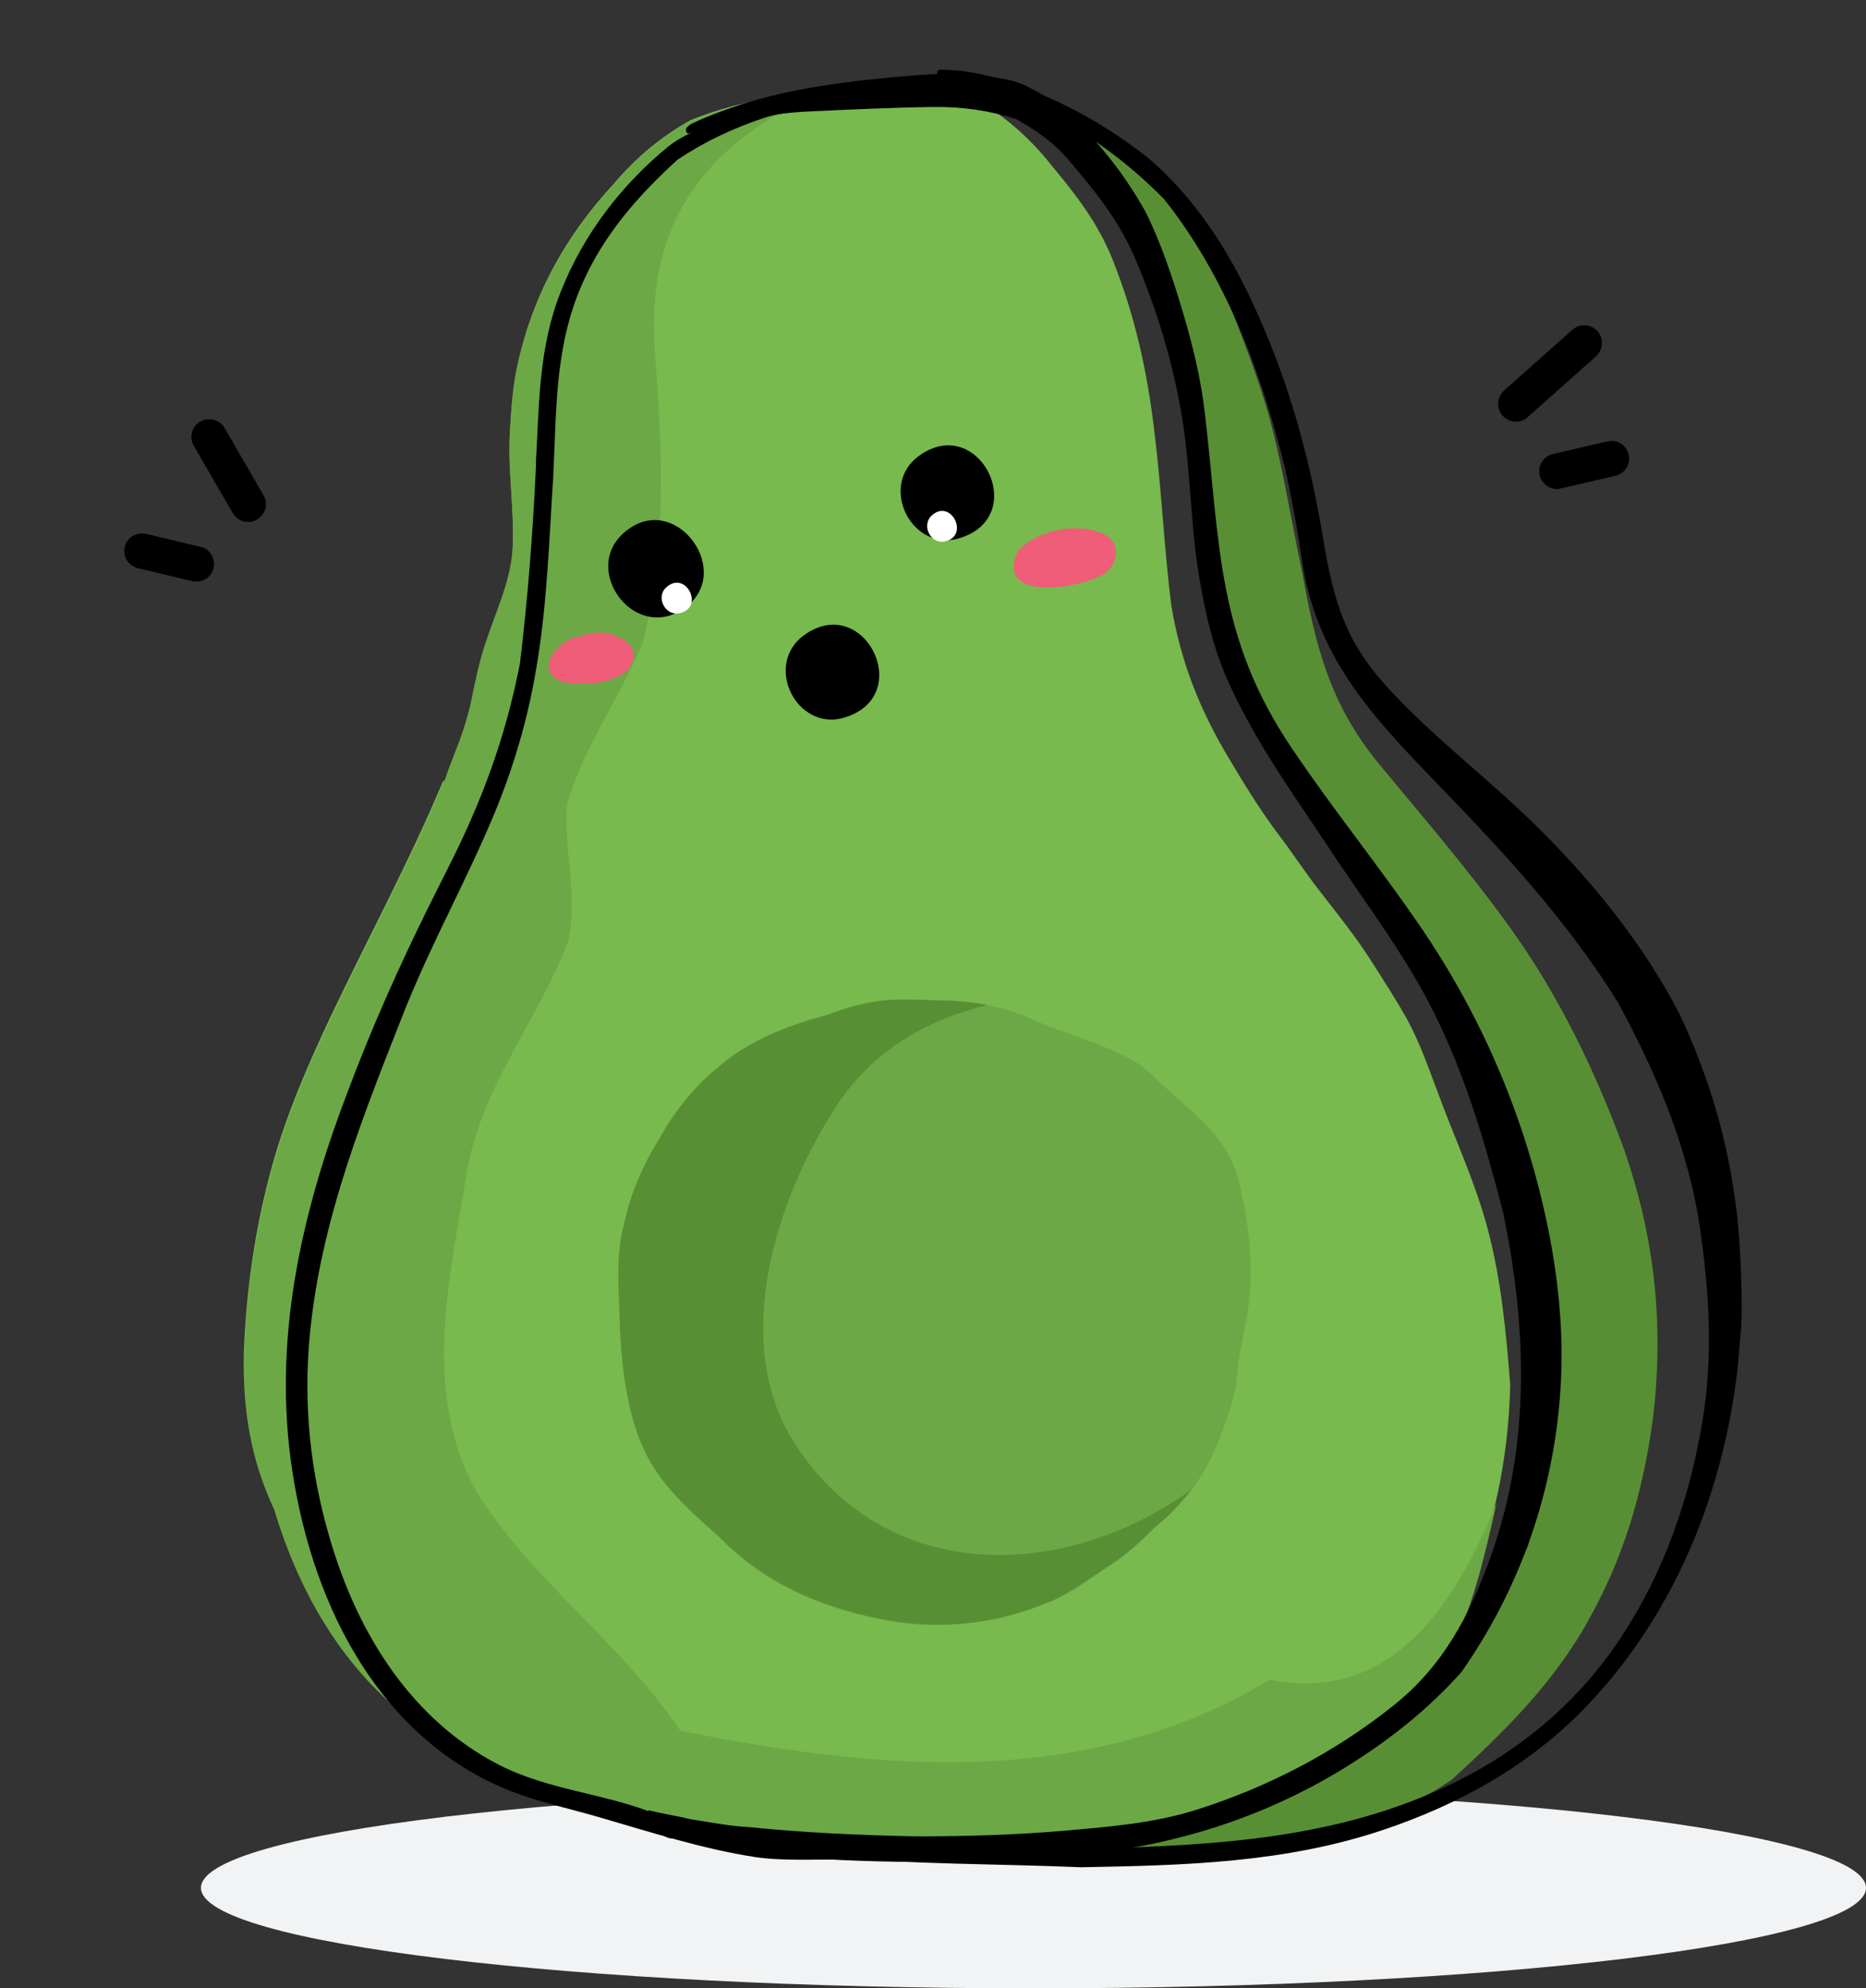 <svg width="260" height="277" viewBox="0 0 260 277" fill="none" xmlns="http://www.w3.org/2000/svg">
<rect x="0" y="0" width="260" height="277" fill="#333333" stroke="none"/>
<path d="M260 263C260 270.732 208.065 277 144 277C79.935 277 28 270.732 28 263C28 255.268 79.935 249 144 249C208.065 249 260 255.268 260 263Z" fill="#F1F3F4"/>
<g clip-path="url(#clip0)">
<path d="M210.428 192.938C209.854 185.616 209.179 178.334 207.311 171.288C205.666 165.042 203.001 159.293 200.749 153.287C199.242 149.347 197.933 145.377 195.912 141.733C194.519 139.268 192.972 136.887 191.474 134.51C189.122 130.74 186.349 127.323 183.677 123.866C181.836 121.508 180.205 118.973 178.367 116.566C175.527 112.802 173.096 108.829 170.678 104.712C166.99 98.384 164.486 91.917 163.234 84.535L163.23 84.583C162.195 76.391 161.852 68.113 160.818 59.921C159.84 51.636 158.09 43.82 155.01 36.13C153.052 31.224 149.991 27.196 146.68 23.244C143.301 18.944 139.534 15.732 134.827 13.219C129.979 13.962 125.195 13.979 120.282 13.79C119.163 13.204 117.939 13.242 116.729 13.135C113.771 12.923 110.924 13.111 108.003 13.585C103.946 14.204 100.054 15.178 96.207 16.742C92.098 19.064 88.677 21.885 85.518 25.608C78.936 32.738 74.428 40.686 72.21 50.348C71.426 53.695 71.25 56.803 71.06 60.056C70.776 65.497 71.635 70.697 71.447 76.146C71.249 81.155 69.954 85.872 68.603 90.682C69.79 98.253 71.006 105.486 69.262 113.091C68.496 116.244 64.542 115.701 63.241 113.292C62.441 111.855 62.19 110.271 61.794 108.675C57.036 120.016 51.264 130.683 45.99 141.784C42.866 148.438 39.931 155.157 37.93 162.35C35.567 170.877 34.318 179.503 33.972 188.403L33.977 188.354C33.813 196.295 34.87 203.122 38.199 210.199C41.818 222.28 48.042 232.492 57.692 239.833C61.902 242.45 66.117 245.017 70.69 246.836C76.153 249.075 81.913 250.168 87.512 251.98C87.463 251.976 87.415 251.971 87.419 251.923C89.749 252.617 92.01 253.548 94.287 254.286C94.335 254.29 94.428 254.347 94.476 254.351C100.867 256.037 107.386 256.271 113.875 256.843C121.187 257.488 128.415 257.979 135.708 258.281C136.351 258.191 137.037 258.154 137.684 258.016C142.399 257.114 147.129 256.604 151.912 256.05C154.033 255.798 156.086 255.198 158.184 254.651C160.282 254.104 162.495 253.909 164.65 253.269C172.781 250.717 180.377 247.043 187.922 242.829C187.922 242.829 187.874 242.825 187.922 242.829C187.922 242.829 188.08 242.696 188.129 242.701L188.076 242.745C188.854 242.228 189.68 241.715 190.506 241.202L190.453 241.246C192.83 239.748 195.419 238.61 197.664 236.954C198.498 236.344 199.165 235.427 199.915 234.663C199.35 233.881 199.334 232.953 199.988 232.181C200.313 231.819 200.629 231.554 200.857 231.184C202.224 228.962 203.402 226.674 204.355 224.172C206.216 219.114 207.315 213.843 208.56 208.585C209.691 203.512 210.297 198.294 210.428 192.938Z" fill="#78BA4D"/>
<path d="M156.486 211.36C156.644 211.227 156.803 211.095 156.965 210.914C156.807 211.047 156.644 211.227 156.486 211.36ZM124.119 225.878C115.37 224.375 106.836 220.987 100.348 214.314C93.294 207.982 89.169 204.397 87.346 194.086C86.565 190.21 86.383 186.193 86.293 182.232C86.106 178.262 85.928 174.196 86.996 170.386C87.896 166.269 89.558 162.365 91.772 158.851C93.861 155.082 96.505 151.655 99.768 148.966C104.159 145.108 109.62 142.954 115.069 141.483C117.14 140.689 119.246 140.046 121.428 139.652C125.093 139.048 128.769 139.421 132.426 139.451C135.098 139.589 137.748 139.969 140.321 140.684C142.655 141.329 144.744 142.539 147.017 143.325C150.709 144.626 154.454 145.884 157.9 147.75C159.527 148.674 160.816 150.105 162.214 151.4C162.17 151.347 162.126 151.294 162.082 151.242C162.219 151.351 162.307 151.457 162.444 151.566C162.4 151.514 162.355 151.461 162.311 151.408C166.591 155.446 171.203 158.488 172.69 164.866C174.181 171.195 174.904 177.945 173.552 184.414C173.196 186.237 172.788 188.104 172.528 189.936C172.416 192.317 171.969 194.62 171.187 196.845C171.183 196.893 171.13 196.937 171.126 196.986L171.122 197.034L171.117 197.083L171.113 197.131C171.113 197.131 171.113 197.131 171.117 197.083C168.847 204.007 166.368 208.327 160.896 212.822C158.802 214.98 156.528 216.976 154.001 218.51C151.251 220.366 148.585 222.375 145.463 223.466C145.415 223.462 145.41 223.511 145.362 223.506C138.53 226.271 131.142 227.035 124.119 225.878Z" fill="#6CA846"/>
<path d="M157.211 150.031L157.255 150.084C157.304 150.088 157.3 150.137 157.348 150.141C157.304 150.088 157.255 150.084 157.211 150.031Z" fill="#588F35"/>
<path d="M110.138 200.147C102.091 186.261 108.157 167.275 116.09 154.798C121.107 146.603 128.921 142.119 137.599 140.005C135.921 139.662 134.178 139.508 132.43 139.403C128.773 139.373 125.052 138.947 121.432 139.604C119.25 139.997 117.139 140.689 115.073 141.434C109.624 142.906 104.167 145.011 99.772 148.918C96.51 151.607 93.865 155.034 91.775 158.803C89.562 162.316 87.9 166.22 87 170.338C85.928 174.196 86.106 178.262 86.297 182.183C86.387 186.144 86.618 190.166 87.35 194.037C87.35 194.037 87.35 194.037 87.354 193.989C89.178 204.301 93.302 207.885 100.357 214.217C106.844 220.89 115.379 224.278 124.128 225.782C131.146 226.986 138.534 226.223 145.261 223.546C145.309 223.551 145.313 223.502 145.362 223.506C148.435 222.411 151.154 220.357 153.9 218.55C156.431 216.967 158.701 215.02 160.795 212.862C162.898 211.145 164.562 209.437 165.895 207.603C147.766 220.595 122.618 220.768 110.138 200.147Z" fill="#588F35"/>
<path d="M157.211 150.031L157.255 150.084C157.304 150.088 157.3 150.137 157.348 150.141C157.304 150.088 157.255 150.084 157.211 150.031Z" fill="#588F35"/>
<path d="M43.373 170.343C43.368 170.391 43.311 170.484 43.307 170.532C43.447 170.057 43.59 169.533 43.73 169.057C43.639 169.537 43.508 169.916 43.373 170.343Z" fill="#78BA4D"/>
<path d="M147.715 253.824C147.909 253.841 148.3 253.827 148.446 253.84C148.542 253.848 148.446 253.84 148.494 253.844C148.542 253.848 148.494 253.844 148.494 253.844C148.423 253.545 147.913 253.793 147.715 253.824Z" fill="#78BA4D"/>
<path d="M94.23 254.376C94.226 254.425 94.23 254.376 94.23 254.376C94.182 254.372 93.992 254.307 93.992 254.307C93.992 254.307 94.182 254.372 94.23 254.376Z" fill="#6CA846"/>
<path d="M176.939 234.002C151.422 249.418 122.239 246.648 94.766 241.102C86.529 228.809 74.381 220.466 66.456 207.957C58.655 194.044 62.648 178.096 65.103 162.989C67.224 151.122 74.999 142.096 79.19 131.095C80.545 124.578 78.496 118.492 79.024 111.95C81.397 103.863 86.37 97.275 89.54 89.551C93.037 75.902 92.235 62.313 91.212 48.461C90.011 30.542 98.798 19.995 113.55 13.195C111.689 13.275 109.872 13.408 107.989 13.73C103.928 14.396 100.04 15.322 96.193 16.886C92.084 19.208 88.663 22.029 85.505 25.753C78.966 32.935 74.419 40.782 72.192 50.541C71.457 53.892 71.236 56.947 71.042 60.249C70.701 65.782 71.726 70.752 71.425 76.387C71.117 81.533 68.559 86.187 67.073 91.424C66.214 94.521 65.851 96.978 65.328 99.03C64.296 102.989 63.183 105.087 62.061 108.405C57.294 119.843 51.404 130.743 46.065 142.033C42.94 148.687 39.957 155.403 38.004 162.6C35.642 171.127 34.393 179.752 34.047 188.652L34.051 188.604C33.888 196.544 34.945 203.372 38.273 210.449C41.893 222.53 48.117 232.741 57.767 240.083C61.977 242.699 66.191 245.267 70.764 247.086C76.228 249.325 81.987 250.418 87.586 252.23C87.538 252.225 87.489 252.221 87.494 252.173C89.824 252.866 92.132 253.802 94.454 254.592C94.502 254.597 94.551 254.601 94.595 254.654C100.986 256.34 107.504 256.573 113.993 257.145C121.305 257.79 128.533 258.281 135.827 258.583C136.469 258.493 137.156 258.456 137.802 258.318C142.518 257.417 147.248 256.906 152.031 256.352C154.151 256.1 156.205 255.5 158.303 254.953C160.401 254.407 162.614 254.211 164.769 253.572C172.9 251.019 180.495 247.346 188.041 243.131C188.041 243.131 187.992 243.127 188.041 243.131C188.041 243.131 188.199 242.999 188.247 243.003L188.195 243.047C188.972 242.53 189.798 242.017 190.624 241.505L190.572 241.549C192.949 240.05 195.538 238.912 197.783 237.256C198.617 236.646 199.284 235.729 200.034 234.966C199.469 234.184 199.453 233.255 200.107 232.483C200.431 232.121 200.748 231.856 200.976 231.486C202.343 229.264 203.573 226.933 204.473 224.474C206.273 219.558 207.356 214.48 208.539 209.363C202.598 224.162 193.434 237.312 176.939 234.002Z" fill="#6CA846"/>
<path d="M43.303 170.582C43.308 170.533 43.369 170.392 43.369 170.392C43.504 169.965 43.64 169.538 43.771 169.159C43.587 169.582 43.447 170.058 43.303 170.582Z" fill="#6CA846"/>
<path d="M148.499 253.794C148.252 253.821 147.962 253.795 147.72 253.774C147.913 253.791 148.423 253.543 148.499 253.794C148.499 253.794 148.543 253.846 148.499 253.794Z" fill="#6CA846"/>
<path d="M37.806 162.63L37.876 162.393L37.88 162.344C37.876 162.393 37.806 162.63 37.806 162.63Z" fill="#6CA846"/>
<path d="M145.218 16.573C142.722 14.986 140.075 14.021 137.326 13.095C138.453 13.048 139.425 13.085 140.596 13.091C141.352 14.475 144.268 16.831 145.077 16.512C145.881 16.241 145.279 16.432 145.279 16.432C145.582 16.312 145.544 16.748 145.632 16.854C145.491 16.792 145.354 16.683 145.218 16.573Z" fill="#78BA4D"/>
<path d="M199.981 234.472C201.814 231.949 203.695 229.431 205.528 226.909C203.825 230.175 201.592 232.808 199.209 235.477C199.433 235.155 199.709 234.789 199.981 234.472Z" fill="#78BA4D"/>
<path d="M147.789 258.515C146.037 258.458 147.402 258.48 147.402 258.48C150.552 258.173 154.217 257.569 157.568 256.644C160.871 255.716 164.325 255.288 167.605 254.065C172.085 252.508 176.398 250.643 180.643 248.431C183.408 246.967 186.366 245.52 188.962 243.748C191.712 241.892 194.517 240.529 197.263 238.722C199.437 237.303 201.201 235.018 202.89 233.02C206.049 229.297 207.846 224.966 209.942 220.563C210.968 218.897 211.945 217.226 212.882 215.454C215.029 207.152 216.644 198.803 216.423 190.244C216.305 185.499 215.655 181.245 215.035 176.652C213.769 168.878 211.615 161.759 208.744 154.478C206.55 148.916 204.353 143.403 201.495 138.173C201.495 138.173 201.491 138.222 201.54 138.226C198.507 133.322 195.475 128.419 192.126 123.78C190.47 121.535 188.756 119.383 187.104 117.09C185.107 114.279 182.944 111.697 180.833 109.07C177.683 104.4 174.831 99.659 172.353 94.56C171.005 91.025 169.671 87.345 169.128 83.54C168.249 77.459 168.202 71.355 167.415 65.332C166.562 58.961 166.572 52.764 165.024 46.528C163.092 38.549 159.751 31.617 154.897 25.235C153.42 22.616 151.578 20.257 149.561 18.225C148.171 16.834 147.326 15.344 146.033 13.961C151.391 16.288 156.238 19.985 160.377 23.962C162.085 25.625 163.431 26.964 164.601 28.629C167.301 32.332 168.802 35.783 170.424 40.074C172.481 45.526 174.456 50.239 176.277 56.158C178.479 63.282 179.801 72.085 181.428 79.647C183.299 89.963 185.208 97.646 191.572 105.723C198.005 113.562 204.301 120.754 210.344 129.144C217.085 138.475 222.334 149.235 226.378 160.377C230.299 171.8 231.706 182.954 230.573 195.249C230.021 200.959 228.718 207.433 226.91 212.983C225.444 217.441 223.729 221.389 221.408 225.576C216.581 234.374 209.58 241.272 202.362 247.858C197.464 251.379 192.398 252.933 186.761 254.876C182.082 256.464 176.616 258.129 171.764 258.921C168.099 259.525 163.635 259.229 160.439 258.947C156.416 258.641 150.223 258.583 147.789 258.515Z" fill="#588F35"/>
<path d="M115.521 258.645C106.71 257.282 97.917 255.726 89.193 253.932C86.987 253.493 84.794 252.909 82.596 252.374C80.923 251.982 79.253 251.542 77.633 251.106C77.249 251.024 77.041 250.615 77.128 250.183C77.215 249.752 77.58 249.491 77.959 249.622C85.688 251.621 93.456 253.185 101.298 254.462C101.972 254.571 103.271 254.783 103.799 254.878C104.089 254.904 103.847 254.882 103.847 254.882C103.944 254.891 103.944 254.891 103.993 254.895C104.473 254.986 105.437 255.12 105.772 255.199C106.014 255.22 105.82 255.203 105.82 255.203C106.251 255.29 106.877 255.394 107.167 255.419C107.361 255.436 107.119 255.415 107.216 255.424C121.289 257.983 135.564 257.143 149.772 257.616C166.698 257.156 183.676 256.653 199.66 249.718C210.215 245.134 219.434 237.993 226.04 227.839C231.909 218.841 235.438 208.708 237.218 197.934C238.686 189.035 238.187 180.304 236.918 171.457C235.294 159.991 230.838 149.643 225.469 139.702C218.679 128.708 209.952 119.203 201.232 110.186C192.202 100.801 183.76 92.492 181.513 78.678C180.81 73.931 179.956 69.219 178.905 64.539C178.897 64.636 178.941 64.689 178.932 64.786C175.626 51.367 170.622 38.383 162.236 27.785C157.894 23.352 153.183 19.764 147.889 16.711C144.222 14.582 140.284 13.307 136.367 11.79C134.548 11.386 132.923 10.999 131.035 10.832C130.308 10.768 130.491 9.808 130.939 9.701C131.238 9.63 130.891 9.697 130.988 9.705C131.089 9.666 130.988 9.705 130.988 9.705C133.963 9.724 136.847 10.222 139.693 11.156C147.238 13.579 153.806 17.135 160.148 22.136C160.104 22.083 160.056 22.078 160.011 22.026C167.586 28.55 172.542 37.088 176.401 46.457C180.312 55.782 182.745 65.269 184.369 75.074C185.805 83.693 187.413 89.251 193.196 95.618C199.689 102.779 207.799 108.765 214.838 115.827C222.234 123.263 228.968 131.568 233.976 141.184C233.932 141.131 233.888 141.079 233.896 140.982C238.088 149.892 240.81 158.868 241.977 168.877C241.989 168.732 241.95 168.631 241.962 168.486C242.46 173.361 242.715 178.215 242.671 183.14C242.679 183.043 242.644 182.893 242.696 182.849C241.955 203.427 234.94 223.207 221.018 237.742C213.013 246.064 203.221 251.399 192.76 254.917C178.979 259.557 164.848 259.873 150.624 260.131C138.907 259.634 127.182 259.771 115.521 258.645Z" fill="black"/>
<path d="M109.717 258.623C106.666 258.354 103.632 257.891 100.647 257.432C100.691 257.485 100.845 257.401 100.788 257.494C99.473 256.353 95.302 254.96 94.56 255.627C93.818 256.293 94.397 255.807 94.397 255.807C93.238 256.779 91.962 255.202 90.886 254.668C89.996 254.248 89.707 253.1 90.422 252.187C92.329 252.697 94.306 252.969 96.217 253.43C96.169 253.426 96.121 253.422 96.121 253.422C98.912 253.863 101.647 254.397 104.464 254.548C112.252 255.333 120.029 255.677 127.873 255.832C127.776 255.823 127.727 255.819 127.631 255.811C127.873 255.832 128.216 255.813 128.458 255.835C128.507 255.839 128.361 255.826 128.361 255.826C134.901 255.818 141.459 255.615 147.997 255.069C154.342 254.507 160.679 254.041 166.804 252.092C176.646 248.958 185.95 244.167 194.194 237.574C201.071 232.08 204.815 225.041 207.807 216.57C213.329 201.001 212.726 184.599 209.395 168.689C209.347 168.685 209.391 168.737 209.391 168.737C206.918 159.149 204.138 149.73 199.74 140.948C196.089 133.647 191.332 127.274 186.843 120.631C186.843 120.631 186.838 120.679 186.843 120.631C186.843 120.631 186.758 120.477 186.71 120.473C186.71 120.473 186.75 120.574 186.754 120.526C186.758 120.477 186.626 120.319 186.582 120.266C181.08 111.826 174.962 103.723 170.862 94.333C168.957 89.919 167.906 85.239 167.106 80.483C165.853 73.101 165.922 65.689 164.722 58.263C163.452 50.538 161.218 43.216 158.189 36.068C155.93 30.696 152.406 26.383 148.688 22.053C146.697 19.731 144.206 18.096 141.605 16.597C137.857 15.388 134.048 14.857 130.14 14.903C124.327 14.976 118.641 15.255 112.81 15.522C108.057 15.737 103.399 16.546 98.763 17.65C97.817 17.859 96.943 18.368 95.997 18.577C95.597 18.688 95.414 17.989 95.731 17.724C95.998 17.455 96.31 17.238 96.614 17.119C105.717 12.944 115.057 11.62 124.799 10.723C129.177 10.328 133.402 10.018 137.738 10.644C139.28 10.878 140.825 11.063 142.332 11.684C146.985 13.705 150.541 17.093 153.804 21.041C156.056 23.728 157.912 26.478 159.641 29.559C161.796 33.897 163.376 38.673 164.77 43.334C166.165 47.996 167.313 52.684 167.867 57.467C170.047 75.911 169.452 88.742 180.122 104.422C185.818 112.879 192.071 120.555 197.864 129.021C206.511 141.642 212.622 155.895 215.749 171.348C217.302 179.196 218.023 187.067 217.309 195.154C216.14 208.96 211.448 221.771 203.631 232.94C198.812 238.323 193.415 242.532 187.479 246.205C175.712 253.463 163.029 257.274 149.648 258.485C136.329 259.555 123.038 259.749 109.717 258.623Z" fill="black"/>
<path d="M105.266 258.719C97.802 257.572 90.64 255.233 83.359 253.126C79.267 251.936 75.194 251.089 71.136 249.511C53.358 242.477 43.68 224.396 40.719 204.858C37.972 186.755 41.904 169.289 48.32 152.432C51.645 143.502 55.539 134.769 59.754 126.258C61.891 121.957 64.115 117.761 65.965 113.386C68.913 106.521 71.025 99.728 72.453 92.388C73.551 83.261 74.257 74.149 74.677 64.962C74.677 64.962 74.66 65.156 74.664 65.107C74.677 64.962 74.698 64.72 74.663 64.57C74.663 64.57 74.663 64.57 74.659 64.619C75.147 56.317 75.003 48.545 78.142 40.623C81.285 32.653 86.574 25.799 92.995 20.509C94.835 19.012 96.857 18.215 98.985 17.328C102.836 15.716 106.688 14.641 110.767 14.317L110.719 14.313C111.357 14.272 112.236 13.715 112.498 14.616C112.565 14.964 112.152 15.22 111.91 15.199L111.958 15.203L112.007 15.207L112.055 15.212C110.248 15.784 108.395 15.767 106.583 16.388C102.261 17.813 98.291 19.659 94.403 22.244C88.937 27.227 84.058 32.751 81.053 39.708C77.26 48.402 77.557 57.213 77.076 66.54C77.128 66.496 77.084 66.443 77.093 66.347C76.501 75.274 76.26 84.086 74.743 92.98C73.591 99.955 71.629 106.712 68.9 113.303C65.183 122.248 60.365 130.949 56.688 139.994C56.693 139.946 56.749 139.853 56.754 139.805C50.844 154.802 44.696 169.73 43.155 186.089C42.257 195.722 43.233 205.129 45.977 214.399C49.913 227.874 57.51 239.671 69.507 245.853C76.184 249.273 83.557 249.777 90.408 252.333C90.364 252.28 90.315 252.276 90.267 252.272C95.645 253.82 101.023 255.368 106.553 256.295C110.256 256.914 113.979 256.754 117.721 256.938C123.359 257.191 128.949 257.44 134.626 257.258C135.066 257.248 135.428 257.573 135.434 258.061C135.44 258.55 135.115 258.912 134.671 258.97C131.682 259.097 128.739 259.276 125.759 259.306L125.807 259.311C123.422 259.247 121.036 259.183 118.699 259.123C114.178 258.919 109.699 259.354 105.266 258.719Z" fill="black"/>
<path d="M133.224 75.105C127.049 76.512 122.757 68.179 127.526 63.915C136.212 56.726 144.106 72.356 133.224 75.105Z" fill="black"/>
<path d="M117.213 100.087C111.037 101.495 106.746 93.161 111.514 88.897C120.2 81.709 128.094 97.338 117.213 100.087Z" fill="black"/>
<path d="M131.674 75.422C129.681 75.881 128.31 73.173 129.846 71.796C132.498 69.395 135.157 74.656 131.674 75.422Z" fill="white"/>
<path d="M94.194 79.958C91.804 81.601 89.364 77.726 91.882 76.289C94.036 75.112 96.171 78.57 94.194 79.958Z" fill="black"/>
<path d="M92.257 81.446C89.007 82.33 87.602 77.229 90.941 76.45C94.353 75.384 95.78 80.781 92.257 81.446Z" fill="black"/>
<path d="M95.333 84.742C88.256 89.73 80.48 78.845 87.517 73.756C94.409 68.654 102.353 79.847 95.333 84.742Z" fill="black"/>
<path d="M94.695 85.424C92.702 85.883 91.282 83.171 92.867 81.798C95.567 79.401 98.227 84.662 94.695 85.424Z" fill="white"/>
<path d="M87.394 93.413C90.702 89.655 84.296 87.04 81.184 88.571C77.998 88.729 73.975 93.401 78.42 95.013C81.348 95.564 84.93 95.343 87.394 93.413Z" fill="#EF5D78"/>
<path d="M152.81 80.442C155.515 79.656 156.68 75.855 153.828 74.432C150.078 72.686 144.857 73.787 141.924 76.603C138.431 83.566 149.193 82.173 152.81 80.442Z" fill="#EF5D78"/>
<path d="M210.994 58.733C210.412 58.682 209.804 58.385 209.358 57.906C208.471 56.901 208.559 55.347 209.569 54.411L219.101 45.931C220.107 45.043 221.661 45.131 222.597 46.141C223.484 47.147 223.396 48.701 222.386 49.636L212.854 58.117C212.322 58.607 211.672 58.793 210.994 58.733Z" fill="black"/>
<path d="M216.704 68.119C215.687 68.029 214.779 67.266 214.529 66.219C214.209 64.873 215.055 63.581 216.352 63.257L223.975 61.489C225.321 61.169 226.612 62.014 226.937 63.312C227.258 64.658 226.412 65.95 225.114 66.275L217.492 68.042C217.241 68.118 216.946 68.141 216.704 68.119Z" fill="black"/>
<path d="M28.65 76.46C29.534 76.993 30.003 78.079 29.764 79.139C29.443 80.471 28.132 81.246 26.812 80.971L19.2 79.15C17.869 78.828 17.093 77.518 17.368 76.198C17.689 74.866 19 74.091 20.32 74.365L27.932 76.187C28.191 76.223 28.415 76.318 28.65 76.46Z" fill="black"/>
<path d="M30.484 58.779C30.837 58.992 31.108 59.276 31.296 59.63L36.721 69.004C37.414 70.185 36.986 71.693 35.805 72.386C34.624 73.079 33.116 72.651 32.423 71.47L26.998 62.096C26.305 60.915 26.733 59.407 27.914 58.714C28.752 58.257 29.719 58.318 30.484 58.779Z" fill="black"/>
</g>
<defs>
<clipPath id="clip0">
<rect width="235.965" height="250.454" fill="white" transform="translate(22.041) rotate(5.041)"/>
</clipPath>
</defs>
</svg>

